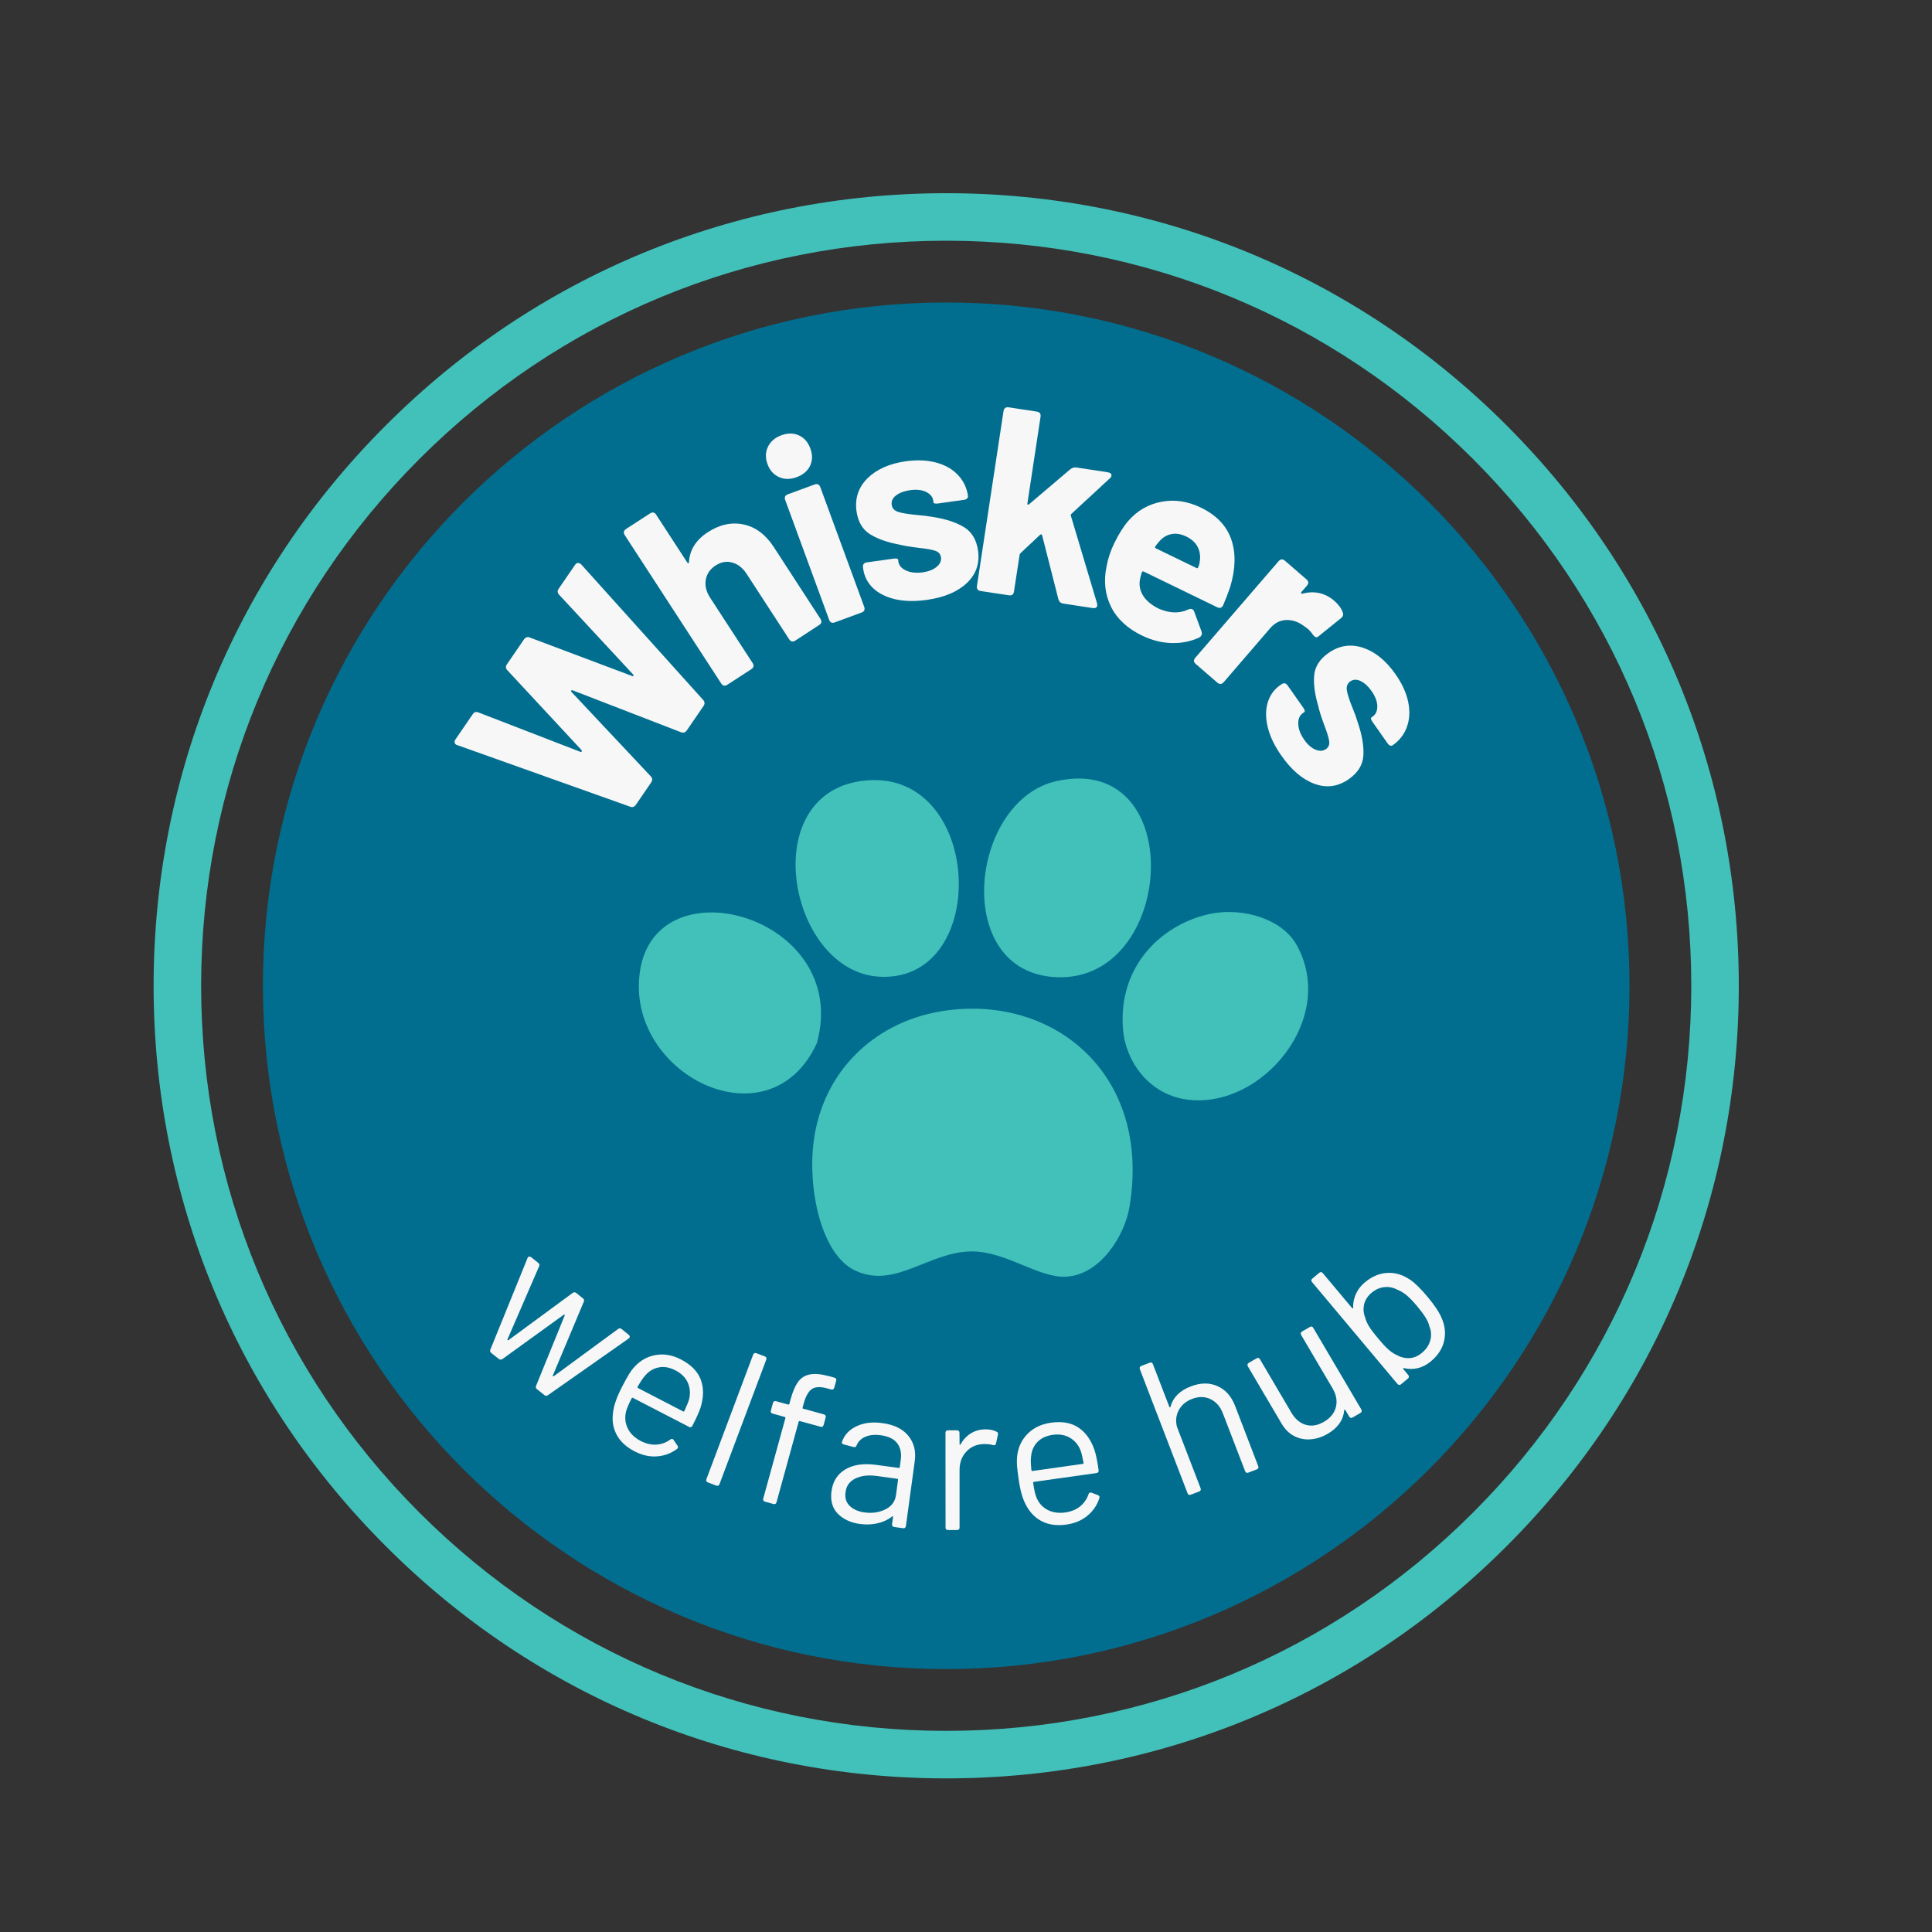 <svg xmlns="http://www.w3.org/2000/svg" xmlns:xlink="http://www.w3.org/1999/xlink" width="500" zoomAndPan="magnify" viewBox="0 0 375 375" height="500" preserveAspectRatio="xMidYMid meet" version="1.0"><rect x="0" y="0" width="375" height="375" fill="#333333" stroke="none"/><defs><g/><clipPath id="fb3fa62547"><path d="M 100.145 100.145 L 274.855 100.145 L 274.855 274.855 L 100.145 274.855 Z M 100.145 100.145 " clip-rule="nonzero"/></clipPath><clipPath id="5b45e92483"><path d="M 187.5 100.145 C 139.254 100.145 100.145 139.254 100.145 187.5 C 100.145 235.746 139.254 274.855 187.5 274.855 C 235.746 274.855 274.855 235.746 274.855 187.5 C 274.855 139.254 235.746 100.145 187.5 100.145 Z M 187.5 100.145 " clip-rule="nonzero"/></clipPath><clipPath id="4d982dd64f"><path d="M 29.816 37.5 L 337.5 37.5 L 337.5 345.184 L 29.816 345.184 Z M 29.816 37.5 " clip-rule="nonzero"/></clipPath><clipPath id="bb9f82d42f"><path d="M 183.66 345.184 C 142.586 345.184 103.91 329.195 74.887 300.113 C 45.805 271.09 29.816 232.414 29.816 191.34 C 29.816 150.27 45.805 111.594 74.887 82.57 C 103.91 53.488 142.586 37.5 183.66 37.5 C 224.73 37.5 263.406 53.488 292.43 82.57 C 321.512 111.652 337.5 150.27 337.5 191.34 C 337.5 232.414 321.512 271.09 292.43 300.113 C 263.406 329.195 224.73 345.184 183.66 345.184 Z M 183.66 46.723 C 145.043 46.723 108.707 61.789 81.406 89.09 C 54.105 116.387 39.039 152.727 39.039 191.34 C 39.039 229.957 54.105 266.293 81.406 293.594 C 108.707 320.895 145.043 335.961 183.66 335.961 C 222.273 335.961 258.613 320.895 285.91 293.594 C 313.211 266.293 328.277 229.957 328.277 191.34 C 328.277 152.727 313.211 116.387 285.91 89.09 C 258.613 61.789 222.273 46.723 183.66 46.723 Z M 183.66 46.723 " clip-rule="nonzero"/></clipPath><clipPath id="6910adbf08"><path d="M 206.285 175.203 L 228.574 175.203 L 228.574 197.844 L 206.285 197.844 Z M 206.285 175.203 " clip-rule="nonzero"/></clipPath><clipPath id="1e02e53430"><path d="M 169.035 186.812 L 207.516 186.812 L 207.516 218.973 L 169.035 218.973 Z M 169.035 186.812 " clip-rule="nonzero"/></clipPath><clipPath id="b1f06b6f8c"><path d="M 51.031 58.715 L 316.285 58.715 L 316.285 323.969 L 51.031 323.969 Z M 51.031 58.715 " clip-rule="nonzero"/></clipPath><clipPath id="1879a97f6b"><path d="M 183.66 58.715 C 110.41 58.715 51.031 118.094 51.031 191.34 C 51.031 264.59 110.41 323.969 183.66 323.969 C 256.906 323.969 316.285 264.59 316.285 191.34 C 316.285 118.094 256.906 58.715 183.66 58.715 Z M 183.66 58.715 " clip-rule="nonzero"/></clipPath><clipPath id="1cdef4d674"><path d="M 217.875 177 L 253.836 177 L 253.836 213.594 L 217.875 213.594 Z M 217.875 177 " clip-rule="nonzero"/></clipPath><clipPath id="fa6d9f2d88"><path d="M 157.645 195.754 L 219.863 195.754 L 219.863 247.812 L 157.645 247.812 Z M 157.645 195.754 " clip-rule="nonzero"/></clipPath></defs><g clip-path="url(#fb3fa62547)"><g clip-path="url(#5b45e92483)"><path fill="#365b6d" d="M 100.145 100.145 L 274.855 100.145 L 274.855 274.855 L 100.145 274.855 Z M 100.145 100.145 " fill-opacity="1" fill-rule="nonzero"/></g></g><g clip-path="url(#4d982dd64f)"><g clip-path="url(#bb9f82d42f)"><path fill="#41c1ba" d="M 29.816 37.5 L 337.5 37.5 L 337.5 345.184 L 29.816 345.184 Z M 29.816 37.5 " fill-opacity="1" fill-rule="nonzero"/></g></g><g fill="#f7f7f7" fill-opacity="1"><g transform="translate(147.049, 167.768)"><g><path d="M 3.5 -5.125 C 3.32 -4.863 3.098 -4.789 2.828 -4.906 L -15.953 -11.594 C -16.004 -11.594 -16.051 -11.609 -16.094 -11.641 C -16.312 -11.797 -16.332 -12.004 -16.156 -12.266 L -14.297 -14.984 C -14.129 -15.223 -13.91 -15.285 -13.641 -15.172 L -2.578 -10.891 C -2.504 -10.867 -2.445 -10.879 -2.406 -10.922 C -2.375 -10.973 -2.383 -11.023 -2.438 -11.078 L -10.5 -19.75 C -10.707 -19.969 -10.727 -20.195 -10.562 -20.438 L -8.719 -23.125 C -8.539 -23.383 -8.316 -23.453 -8.047 -23.328 L 3.094 -19.156 C 3.164 -19.133 3.211 -19.145 3.234 -19.188 C 3.266 -19.227 3.254 -19.27 3.203 -19.312 L -4.859 -28 C -5.066 -28.207 -5.086 -28.43 -4.922 -28.672 L -3.141 -31.281 C -3.035 -31.426 -2.922 -31.5 -2.797 -31.5 C -2.68 -31.5 -2.566 -31.43 -2.453 -31.297 L 10.812 -16.578 C 11.02 -16.359 11.035 -16.117 10.859 -15.859 L 9.062 -13.234 C 8.883 -12.984 8.66 -12.914 8.391 -13.031 L -3.391 -17.594 C -3.473 -17.613 -3.531 -17.598 -3.562 -17.547 C -3.594 -17.504 -3.578 -17.457 -3.516 -17.406 L 5.109 -8.234 C 5.305 -8.016 5.328 -7.785 5.172 -7.547 Z M 3.5 -5.125 "/></g></g></g><g fill="#f7f7f7" fill-opacity="1"><g transform="translate(158.863, 150.655)"><g><path d="M -0.469 -17.719 C 0.82 -18.562 2.117 -18.844 3.422 -18.562 C 4.734 -18.289 5.832 -17.473 6.719 -16.109 L 11.828 -8.281 C 12.004 -8 11.953 -7.77 11.672 -7.594 L 9.078 -5.906 C 8.805 -5.727 8.582 -5.781 8.406 -6.062 L 3.766 -13.188 C 3.348 -13.832 2.828 -14.238 2.203 -14.406 C 1.578 -14.582 0.961 -14.477 0.359 -14.094 C -0.234 -13.707 -0.582 -13.188 -0.688 -12.531 C -0.789 -11.883 -0.633 -11.238 -0.219 -10.594 L 4.422 -3.469 C 4.598 -3.188 4.547 -2.957 4.266 -2.781 L 1.672 -1.094 C 1.391 -0.906 1.16 -0.953 0.984 -1.234 L -9.531 -17.391 C -9.707 -17.66 -9.656 -17.891 -9.375 -18.078 L -6.781 -19.766 C -6.5 -19.941 -6.27 -19.895 -6.094 -19.625 L -2.719 -14.422 C -2.676 -14.367 -2.633 -14.344 -2.594 -14.344 C -2.551 -14.344 -2.531 -14.375 -2.531 -14.438 C -2.445 -15.789 -1.758 -16.883 -0.469 -17.719 Z M -0.469 -17.719 "/></g></g></g><g fill="#f7f7f7" fill-opacity="1"><g transform="translate(170.151, 143.536)"><g><path d="M -2.078 -16.594 C -2.766 -16.344 -3.398 -16.348 -3.984 -16.609 C -4.578 -16.879 -5 -17.352 -5.25 -18.031 C -5.488 -18.695 -5.469 -19.32 -5.188 -19.906 C -4.914 -20.5 -4.438 -20.922 -3.75 -21.172 C -3.039 -21.43 -2.395 -21.426 -1.812 -21.156 C -1.238 -20.895 -0.828 -20.426 -0.578 -19.75 C -0.316 -19.051 -0.32 -18.414 -0.594 -17.844 C -0.875 -17.27 -1.367 -16.852 -2.078 -16.594 Z M 2.094 -0.766 C 1.781 -0.648 1.566 -0.75 1.453 -1.062 L -3.328 -14.109 C -3.441 -14.41 -3.344 -14.617 -3.031 -14.734 L -0.125 -15.797 C 0.176 -15.91 0.383 -15.816 0.5 -15.516 L 5.281 -2.469 C 5.395 -2.156 5.301 -1.941 5 -1.828 Z M 2.094 -0.766 "/></g></g></g><g fill="#f7f7f7" fill-opacity="1"><g transform="translate(174.872, 141.145)"><g><path d="M 7.391 -0.828 C 6.117 -0.648 4.977 -0.672 3.969 -0.891 C 2.957 -1.117 2.148 -1.52 1.547 -2.094 C 0.941 -2.676 0.582 -3.379 0.469 -4.203 L 0.438 -4.344 C 0.395 -4.676 0.535 -4.867 0.859 -4.922 L 3.75 -5.312 C 4.082 -5.363 4.258 -5.332 4.281 -5.219 L 4.297 -5.016 C 4.359 -4.598 4.641 -4.27 5.141 -4.031 C 5.641 -3.801 6.238 -3.734 6.938 -3.828 C 7.594 -3.922 8.102 -4.117 8.469 -4.422 C 8.832 -4.734 8.988 -5.086 8.938 -5.484 C 8.883 -5.828 8.676 -6.062 8.312 -6.188 C 7.945 -6.312 7.359 -6.414 6.547 -6.5 C 5.578 -6.613 4.848 -6.738 4.359 -6.875 C 3.066 -7.113 2.008 -7.488 1.188 -8 C 0.375 -8.508 -0.109 -9.336 -0.266 -10.484 C -0.461 -11.891 -0.066 -13.086 0.922 -14.078 C 1.922 -15.066 3.32 -15.688 5.125 -15.938 C 6.344 -16.113 7.441 -16.066 8.422 -15.797 C 9.398 -15.523 10.191 -15.07 10.797 -14.438 C 11.41 -13.812 11.781 -13.051 11.906 -12.156 C 11.914 -12.062 11.879 -11.973 11.797 -11.891 C 11.723 -11.816 11.609 -11.77 11.453 -11.75 L 8.656 -11.359 C 8.32 -11.305 8.148 -11.336 8.141 -11.453 L 8.109 -11.625 C 8.055 -12.039 7.801 -12.363 7.344 -12.594 C 6.883 -12.832 6.301 -12.898 5.594 -12.797 C 4.957 -12.711 4.445 -12.523 4.062 -12.234 C 3.688 -11.941 3.523 -11.598 3.578 -11.203 C 3.641 -10.816 3.879 -10.551 4.297 -10.406 C 4.711 -10.27 5.379 -10.16 6.297 -10.078 C 6.879 -10.055 7.438 -9.992 7.969 -9.891 C 9.406 -9.672 10.555 -9.301 11.422 -8.781 C 12.297 -8.258 12.82 -7.395 13 -6.188 C 13.195 -4.781 12.785 -3.598 11.766 -2.641 C 10.754 -1.691 9.297 -1.086 7.391 -0.828 Z M 7.391 -0.828 "/></g></g></g><g fill="#f7f7f7" fill-opacity="1"><g transform="translate(186.19, 139.053)"><g><path d="M 1.984 0.297 C 1.648 0.242 1.508 0.051 1.562 -0.281 L 4.453 -19.344 C 4.504 -19.656 4.695 -19.785 5.031 -19.734 L 8.078 -19.266 C 8.41 -19.211 8.551 -19.031 8.5 -18.719 L 7.062 -9.266 C 7.051 -9.191 7.066 -9.145 7.109 -9.125 C 7.16 -9.113 7.211 -9.129 7.266 -9.172 L 11.719 -12.969 C 11.945 -13.125 12.164 -13.188 12.375 -13.156 L 15.828 -12.641 C 15.961 -12.617 16.066 -12.578 16.141 -12.516 C 16.211 -12.461 16.238 -12.391 16.219 -12.297 C 16.207 -12.191 16.156 -12.098 16.062 -12.016 L 11.859 -8.125 C 11.797 -8.082 11.773 -8.004 11.797 -7.891 L 14.656 1.641 L 14.672 1.875 C 14.641 2.102 14.484 2.195 14.203 2.156 L 10.969 1.672 C 10.695 1.629 10.523 1.473 10.453 1.203 L 8.656 -5.766 C 8.613 -5.898 8.547 -5.922 8.453 -5.828 L 6.328 -3.844 C 6.254 -3.77 6.219 -3.707 6.219 -3.656 L 5.609 0.344 C 5.555 0.676 5.363 0.816 5.031 0.766 Z M 1.984 0.297 "/></g></g></g><g fill="#f7f7f7" fill-opacity="1"><g transform="translate(198.374, 140.381)"><g><path d="M 9.219 0.906 C 10.383 1.406 11.453 1.43 12.422 0.984 C 12.586 0.91 12.734 0.906 12.859 0.969 C 12.961 1.02 13.039 1.109 13.094 1.234 L 13.859 3.375 C 13.922 3.531 13.922 3.664 13.859 3.781 C 13.805 3.895 13.727 3.984 13.625 4.047 C 12.695 4.473 11.688 4.672 10.594 4.641 C 9.5 4.617 8.426 4.348 7.375 3.828 C 5.77 3.055 4.641 2.008 3.984 0.688 C 3.328 -0.633 3.164 -2.098 3.5 -3.703 C 3.664 -4.566 3.953 -5.426 4.359 -6.281 C 4.848 -7.289 5.359 -8.094 5.891 -8.688 C 6.859 -9.801 8.055 -10.492 9.484 -10.766 C 10.922 -11.047 12.359 -10.836 13.797 -10.141 C 15.492 -9.305 16.598 -8.141 17.109 -6.641 C 17.617 -5.148 17.586 -3.426 17.016 -1.469 C 16.797 -0.852 16.535 -0.188 16.234 0.531 C 16.098 0.82 15.879 0.895 15.578 0.75 L 7.578 -3.141 C 7.473 -3.191 7.395 -3.172 7.344 -3.078 C 7.227 -2.68 7.16 -2.375 7.141 -2.156 C 7.055 -1.539 7.195 -0.961 7.562 -0.422 C 7.938 0.109 8.488 0.551 9.219 0.906 Z M 12.219 -6.969 C 11.656 -7.238 11.125 -7.332 10.625 -7.25 C 10.125 -7.164 9.68 -6.91 9.297 -6.484 C 9.055 -6.203 8.898 -6.008 8.828 -5.906 C 8.766 -5.812 8.785 -5.738 8.891 -5.688 L 13.312 -3.547 C 13.395 -3.504 13.453 -3.52 13.484 -3.594 C 13.578 -3.781 13.645 -3.992 13.688 -4.234 C 13.758 -4.816 13.68 -5.348 13.453 -5.828 C 13.223 -6.305 12.812 -6.688 12.219 -6.969 Z M 12.219 -6.969 "/></g></g></g><g fill="#f7f7f7" fill-opacity="1"><g transform="translate(210.104, 146.013)"><g><path d="M 16.594 -5.594 C 17.062 -5.188 17.379 -4.766 17.547 -4.328 C 17.641 -4.098 17.566 -3.883 17.328 -3.688 L 14.938 -1.766 C 14.812 -1.641 14.703 -1.586 14.609 -1.609 C 14.523 -1.641 14.414 -1.738 14.281 -1.906 C 14.102 -2.164 13.922 -2.375 13.734 -2.531 C 13.629 -2.625 13.445 -2.754 13.188 -2.922 C 12.625 -3.328 12.008 -3.516 11.344 -3.484 C 10.688 -3.453 10.113 -3.156 9.625 -2.594 L 4.562 3.281 C 4.344 3.531 4.109 3.547 3.859 3.328 L 1.516 1.312 C 1.266 1.094 1.25 0.859 1.469 0.609 L 10.547 -9.906 C 10.754 -10.156 10.984 -10.172 11.234 -9.953 L 13.578 -7.938 C 13.828 -7.719 13.848 -7.484 13.641 -7.234 L 13.047 -6.547 C 12.992 -6.492 12.973 -6.445 12.984 -6.406 C 13.004 -6.375 13.055 -6.363 13.141 -6.375 C 14.453 -6.707 15.602 -6.445 16.594 -5.594 Z M 16.594 -5.594 "/></g></g></g><g fill="#f7f7f7" fill-opacity="1"><g transform="translate(216.86, 151.125)"><g><path d="M 4.094 6.203 C 3.352 5.141 2.859 4.109 2.609 3.109 C 2.359 2.117 2.348 1.223 2.578 0.422 C 2.816 -0.379 3.273 -1.02 3.953 -1.5 L 4.078 -1.578 C 4.348 -1.773 4.578 -1.742 4.766 -1.484 L 6.453 0.906 C 6.641 1.188 6.688 1.363 6.594 1.438 L 6.422 1.547 C 6.078 1.797 5.914 2.191 5.938 2.734 C 5.957 3.273 6.172 3.836 6.578 4.422 C 6.953 4.961 7.359 5.328 7.797 5.516 C 8.234 5.703 8.617 5.68 8.953 5.453 C 9.234 5.254 9.344 4.961 9.281 4.578 C 9.227 4.203 9.062 3.633 8.781 2.875 C 8.426 1.957 8.203 1.25 8.109 0.75 C 7.734 -0.508 7.586 -1.617 7.672 -2.578 C 7.754 -3.535 8.27 -4.348 9.219 -5.016 C 10.383 -5.836 11.629 -6.031 12.953 -5.594 C 14.285 -5.156 15.473 -4.191 16.516 -2.703 C 17.223 -1.691 17.68 -0.691 17.891 0.297 C 18.109 1.297 18.07 2.207 17.781 3.031 C 17.5 3.863 16.984 4.539 16.234 5.062 C 16.16 5.113 16.066 5.125 15.953 5.094 C 15.848 5.062 15.754 4.984 15.672 4.859 L 14.047 2.531 C 13.848 2.258 13.797 2.086 13.891 2.016 L 14.031 1.922 C 14.383 1.68 14.562 1.301 14.562 0.781 C 14.562 0.27 14.352 -0.281 13.938 -0.875 C 13.57 -1.395 13.172 -1.754 12.734 -1.953 C 12.305 -2.16 11.926 -2.145 11.594 -1.906 C 11.281 -1.688 11.156 -1.359 11.219 -0.922 C 11.289 -0.492 11.504 0.148 11.859 1.016 C 12.086 1.547 12.281 2.07 12.438 2.594 C 12.895 3.957 13.086 5.145 13.016 6.156 C 12.953 7.176 12.426 8.035 11.438 8.734 C 10.258 9.555 9.016 9.727 7.703 9.25 C 6.398 8.781 5.195 7.766 4.094 6.203 Z M 4.094 6.203 "/></g></g></g><g fill="#f7f7f7" fill-opacity="1"><g transform="translate(223.79, 161.388)"><g/></g></g><path fill="#41c1ba" d="M 174.906 159.5 C 189.523 157.449 190.707 183.629 177.18 182.996 C 166.301 182.488 162.199 161.281 174.906 159.5 " fill-opacity="1" fill-rule="evenodd"/><path fill="#41c1ba" d="M 198.402 159.5 C 214.504 155.984 212.625 184.59 197.645 182.996 C 185.789 181.738 188.098 161.746 198.402 159.5 " fill-opacity="1" fill-rule="evenodd"/><path fill="#41c1ba" d="M 169.598 190.957 C 163.875 203.453 146.426 194.625 148.375 182.238 C 150.43 169.191 173.762 175.844 169.598 190.957 " fill-opacity="1" fill-rule="evenodd"/><g clip-path="url(#6910adbf08)"><path fill="#41c1ba" d="M 216.973 175.418 C 220.742 174.688 225.449 176.027 227.207 179.207 C 232.055 187.98 223.117 198.703 214.32 197.777 C 209.488 197.27 206.699 193.156 206.363 189.441 C 205.645 181.48 211.324 176.512 216.973 175.418 " fill-opacity="1" fill-rule="evenodd"/></g><g clip-path="url(#1e02e53430)"><path fill="#41c1ba" d="M 184.379 187.164 C 197.66 184.875 209.852 194.445 207.121 210.664 C 206.555 214.02 203.664 218.766 199.539 219 C 196.211 219.191 192.316 215.949 188.172 215.969 C 183.023 215.992 178.965 220.559 174.145 218.242 C 170.098 216.297 168.465 208.43 169.219 202.703 C 170.309 194.453 176.379 188.543 184.379 187.164 " fill-opacity="1" fill-rule="evenodd"/></g><g clip-path="url(#b1f06b6f8c)"><g clip-path="url(#1879a97f6b)"><path fill="#016e8f" d="M 51.031 58.715 L 316.285 58.715 L 316.285 323.969 L 51.031 323.969 Z M 51.031 58.715 " fill-opacity="1" fill-rule="nonzero"/></g></g><g fill="#f7f7f7" fill-opacity="1"><g transform="translate(89.732, 258.145)"><g><path d="M 5.609 4.453 C 5.391 4.273 5.336 4.055 5.453 3.797 L 12.656 -13.938 C 12.664 -14 12.695 -14.062 12.75 -14.125 C 12.812 -14.207 12.898 -14.242 13.016 -14.234 C 13.141 -14.234 13.254 -14.195 13.359 -14.125 L 14.766 -13 C 14.984 -12.832 15.031 -12.613 14.906 -12.344 L 8.766 1.828 C 8.734 1.891 8.738 1.938 8.781 1.969 C 8.82 2.008 8.879 2.016 8.953 1.984 L 21.422 -7.188 C 21.66 -7.352 21.891 -7.352 22.109 -7.188 L 23.422 -6.125 C 23.648 -5.957 23.703 -5.738 23.578 -5.469 L 17.578 8.828 C 17.547 8.891 17.551 8.938 17.594 8.969 C 17.633 9 17.691 9 17.766 8.969 L 30.234 -0.188 C 30.473 -0.363 30.707 -0.359 30.938 -0.172 L 32.312 0.953 C 32.445 1.066 32.508 1.188 32.5 1.312 C 32.5 1.445 32.426 1.566 32.281 1.672 L 16.625 12.656 C 16.395 12.832 16.172 12.832 15.953 12.656 L 14.484 11.484 C 14.266 11.305 14.211 11.086 14.328 10.828 L 19.875 -2.812 C 19.895 -2.883 19.883 -2.938 19.844 -2.969 C 19.801 -3 19.75 -2.992 19.688 -2.953 L 7.797 5.641 C 7.555 5.805 7.32 5.801 7.094 5.625 Z M 5.609 4.453 "/></g></g></g><g fill="#f7f7f7" fill-opacity="1"><g transform="translate(114.074, 276.648)"><g><path d="M 10.344 3.078 C 11.383 3.586 12.383 3.812 13.344 3.75 C 14.312 3.688 15.203 3.363 16.016 2.781 C 16.117 2.676 16.238 2.629 16.375 2.641 C 16.508 2.66 16.613 2.738 16.688 2.875 L 17.406 3.922 C 17.594 4.211 17.562 4.441 17.312 4.609 C 16.164 5.453 14.879 5.926 13.453 6.031 C 12.023 6.145 10.566 5.816 9.078 5.047 C 7.484 4.223 6.332 3.156 5.625 1.844 C 4.926 0.531 4.691 -0.914 4.922 -2.5 C 5.066 -3.852 5.656 -5.523 6.688 -7.516 C 7.195 -8.492 7.617 -9.258 7.953 -9.812 C 8.285 -10.375 8.648 -10.875 9.047 -11.312 C 10.191 -12.582 11.578 -13.359 13.203 -13.641 C 14.828 -13.922 16.469 -13.629 18.125 -12.766 C 20.094 -11.742 21.367 -10.43 21.953 -8.828 C 22.547 -7.234 22.523 -5.426 21.891 -3.406 C 21.641 -2.613 21.117 -1.453 20.328 0.078 C 20.172 0.379 19.953 0.457 19.672 0.312 L 8.797 -5.312 C 8.68 -5.375 8.594 -5.352 8.531 -5.25 C 7.945 -4.102 7.582 -3.238 7.438 -2.656 C 7.164 -1.508 7.273 -0.426 7.766 0.594 C 8.266 1.613 9.125 2.441 10.344 3.078 Z M 17.031 -10.656 C 15.895 -11.25 14.812 -11.441 13.781 -11.234 C 12.758 -11.035 11.883 -10.508 11.156 -9.656 C 10.789 -9.27 10.301 -8.547 9.688 -7.484 C 9.633 -7.367 9.664 -7.281 9.781 -7.219 L 18.5 -2.703 C 18.625 -2.641 18.711 -2.664 18.766 -2.781 C 19.234 -3.801 19.539 -4.562 19.688 -5.062 C 19.957 -6.219 19.867 -7.289 19.422 -8.281 C 18.984 -9.27 18.188 -10.062 17.031 -10.656 Z M 17.031 -10.656 "/></g></g></g><g fill="#f7f7f7" fill-opacity="1"><g transform="translate(134.084, 286.492)"><g><path d="M 3.328 1.25 C 3.016 1.133 2.914 0.922 3.031 0.609 L 12.094 -23.531 C 12.219 -23.844 12.438 -23.941 12.75 -23.828 L 14.359 -23.219 C 14.672 -23.102 14.766 -22.891 14.641 -22.578 L 5.578 1.562 C 5.461 1.875 5.25 1.973 4.938 1.859 Z M 3.328 1.25 "/></g></g></g><g fill="#f7f7f7" fill-opacity="1"><g transform="translate(143.774, 290.176)"><g><path d="M 16.797 -20.688 C 15.441 -21.062 14.438 -21.016 13.781 -20.547 C 13.125 -20.078 12.598 -19.125 12.203 -17.688 L 12.016 -16.969 C 11.973 -16.852 12.008 -16.781 12.125 -16.75 L 16.125 -15.656 C 16.445 -15.562 16.566 -15.352 16.484 -15.031 L 16.094 -13.594 C 16 -13.27 15.789 -13.156 15.469 -13.25 L 11.469 -14.344 C 11.352 -14.375 11.281 -14.332 11.25 -14.219 L 6.953 1.391 C 6.867 1.711 6.664 1.832 6.344 1.75 L 4.719 1.297 C 4.406 1.211 4.289 1.008 4.375 0.688 L 8.672 -14.922 C 8.703 -15.035 8.648 -15.113 8.516 -15.156 L 6.203 -15.797 C 5.879 -15.879 5.766 -16.082 5.859 -16.406 L 6.25 -17.844 C 6.332 -18.164 6.535 -18.285 6.859 -18.203 L 9.172 -17.562 C 9.305 -17.52 9.395 -17.555 9.438 -17.672 L 9.672 -18.531 C 10.086 -20.062 10.582 -21.211 11.156 -21.984 C 11.738 -22.766 12.508 -23.238 13.469 -23.406 C 14.426 -23.582 15.672 -23.461 17.203 -23.047 L 18.172 -22.781 C 18.492 -22.695 18.613 -22.492 18.531 -22.172 L 18.156 -20.844 C 18.07 -20.52 17.867 -20.398 17.547 -20.484 Z M 16.797 -20.688 "/></g></g></g><g fill="#f7f7f7" fill-opacity="1"><g transform="translate(158.947, 294.407)"><g><path d="M 12.297 -18.188 C 14.578 -17.883 16.266 -17.062 17.359 -15.719 C 18.453 -14.383 18.867 -12.754 18.609 -10.828 L 16.891 1.781 C 16.848 2.113 16.664 2.258 16.344 2.219 L 14.625 1.984 C 14.301 1.93 14.16 1.738 14.203 1.406 L 14.391 0.047 C 14.398 -0.023 14.383 -0.078 14.344 -0.109 C 14.301 -0.141 14.25 -0.117 14.188 -0.047 C 13.395 0.586 12.457 1.023 11.375 1.266 C 10.301 1.516 9.16 1.555 7.953 1.391 C 6.18 1.148 4.758 0.492 3.688 -0.578 C 2.613 -1.66 2.203 -3.133 2.453 -5 C 2.711 -6.895 3.609 -8.297 5.141 -9.203 C 6.672 -10.117 8.656 -10.41 11.094 -10.078 L 15.5 -9.484 C 15.625 -9.473 15.691 -9.531 15.703 -9.656 L 15.891 -11.062 C 16.066 -12.344 15.844 -13.406 15.219 -14.25 C 14.602 -15.094 13.535 -15.617 12.016 -15.828 C 10.828 -15.984 9.828 -15.883 9.016 -15.531 C 8.203 -15.188 7.633 -14.625 7.312 -13.844 C 7.195 -13.551 6.992 -13.453 6.703 -13.547 L 4.875 -14.031 C 4.551 -14.125 4.414 -14.281 4.469 -14.5 C 4.906 -15.844 5.832 -16.859 7.25 -17.547 C 8.676 -18.242 10.359 -18.457 12.297 -18.188 Z M 8.875 -0.844 C 10.363 -0.645 11.707 -0.844 12.906 -1.438 C 14.113 -2.039 14.801 -2.973 14.969 -4.234 L 15.359 -7.156 C 15.379 -7.289 15.328 -7.363 15.203 -7.375 L 11.219 -7.922 C 9.551 -8.141 8.164 -7.973 7.062 -7.422 C 5.957 -6.879 5.328 -6.004 5.172 -4.797 C 5.016 -3.68 5.285 -2.785 5.984 -2.109 C 6.691 -1.43 7.656 -1.008 8.875 -0.844 Z M 8.875 -0.844 "/></g></g></g><g fill="#f7f7f7" fill-opacity="1"><g transform="translate(180.469, 296.982)"><g><path d="M 10.859 -19.547 C 11.691 -19.547 12.391 -19.395 12.953 -19.094 C 13.211 -18.988 13.301 -18.785 13.219 -18.484 L 12.859 -16.797 C 12.785 -16.492 12.582 -16.395 12.25 -16.5 C 11.758 -16.645 11.133 -16.707 10.375 -16.688 C 9.039 -16.633 7.941 -16.141 7.078 -15.203 C 6.211 -14.273 5.781 -13.098 5.781 -11.672 L 5.781 -0.5 C 5.781 -0.164 5.613 0 5.281 0 L 3.562 0 C 3.227 0 3.062 -0.164 3.062 -0.5 L 3.047 -18.859 C 3.047 -19.191 3.211 -19.359 3.547 -19.359 L 5.266 -19.359 C 5.598 -19.359 5.766 -19.191 5.766 -18.859 L 5.781 -16.719 C 5.781 -16.613 5.797 -16.555 5.828 -16.547 C 5.867 -16.535 5.914 -16.566 5.969 -16.641 C 6.488 -17.555 7.164 -18.27 8 -18.781 C 8.832 -19.289 9.785 -19.547 10.859 -19.547 Z M 10.859 -19.547 "/></g></g></g><g fill="#f7f7f7" fill-opacity="1"><g transform="translate(196.6, 297.048)"><g><path d="M 10.203 -3.484 C 11.348 -3.66 12.297 -4.051 13.047 -4.656 C 13.797 -5.27 14.336 -6.047 14.672 -6.984 C 14.703 -7.129 14.773 -7.234 14.891 -7.297 C 15.004 -7.367 15.133 -7.375 15.281 -7.312 L 16.469 -6.859 C 16.789 -6.723 16.895 -6.52 16.781 -6.25 C 16.352 -4.906 15.582 -3.77 14.469 -2.844 C 13.363 -1.926 11.984 -1.352 10.328 -1.125 C 8.547 -0.875 6.988 -1.082 5.656 -1.75 C 4.332 -2.426 3.301 -3.473 2.562 -4.891 C 1.895 -6.078 1.41 -7.781 1.109 -10 C 0.953 -11.094 0.848 -11.961 0.797 -12.609 C 0.754 -13.266 0.766 -13.879 0.828 -14.453 C 1.035 -16.16 1.719 -17.598 2.875 -18.766 C 4.039 -19.93 5.551 -20.645 7.406 -20.906 C 9.602 -21.207 11.398 -20.875 12.797 -19.906 C 14.203 -18.945 15.234 -17.457 15.891 -15.438 C 16.148 -14.645 16.398 -13.391 16.641 -11.672 C 16.68 -11.348 16.539 -11.164 16.219 -11.125 L 4.094 -9.422 C 3.969 -9.41 3.914 -9.344 3.938 -9.219 C 4.113 -7.945 4.316 -7.031 4.547 -6.469 C 4.973 -5.375 5.68 -4.555 6.672 -4.016 C 7.672 -3.473 8.848 -3.297 10.203 -3.484 Z M 7.734 -18.547 C 6.461 -18.367 5.469 -17.898 4.75 -17.141 C 4.031 -16.391 3.625 -15.453 3.531 -14.328 C 3.445 -13.805 3.469 -12.93 3.594 -11.703 C 3.602 -11.578 3.672 -11.52 3.797 -11.531 L 13.531 -12.906 C 13.664 -12.914 13.727 -12.984 13.719 -13.109 C 13.508 -14.223 13.316 -15.023 13.141 -15.516 C 12.703 -16.617 12.008 -17.441 11.062 -17.984 C 10.125 -18.535 9.016 -18.723 7.734 -18.547 Z M 7.734 -18.547 "/></g></g></g><g fill="#f7f7f7" fill-opacity="1"><g transform="translate(218.545, 293.513)"><g/></g></g><g fill="#f7f7f7" fill-opacity="1"><g transform="translate(227.811, 291.396)"><g><path d="M 3.328 -22.297 C 5.211 -23.023 6.93 -23.047 8.484 -22.359 C 10.047 -21.672 11.191 -20.391 11.922 -18.516 L 16.406 -6.828 C 16.52 -6.516 16.426 -6.301 16.125 -6.188 L 14.5 -5.562 C 14.188 -5.445 13.973 -5.547 13.859 -5.859 L 9.562 -17.031 C 9.051 -18.375 8.242 -19.305 7.141 -19.828 C 6.047 -20.348 4.863 -20.363 3.594 -19.875 C 2.383 -19.414 1.516 -18.68 0.984 -17.672 C 0.453 -16.672 0.336 -15.594 0.641 -14.438 L 5.219 -2.547 C 5.332 -2.234 5.238 -2.016 4.938 -1.891 L 3.328 -1.281 C 3.016 -1.156 2.801 -1.25 2.688 -1.562 L -6.562 -25.625 C -6.676 -25.938 -6.578 -26.156 -6.266 -26.281 L -4.656 -26.891 C -4.352 -27.016 -4.145 -26.922 -4.031 -26.609 L -0.859 -18.375 C -0.828 -18.289 -0.781 -18.238 -0.719 -18.219 C -0.656 -18.207 -0.625 -18.238 -0.625 -18.312 C -0.133 -20.156 1.18 -21.484 3.328 -22.297 Z M 3.328 -22.297 "/></g></g></g><g fill="#f7f7f7" fill-opacity="1"><g transform="translate(249.408, 282.869)"><g><path d="M 3.156 -23.734 C 2.988 -24.023 3.051 -24.258 3.344 -24.438 L 4.828 -25.297 C 5.109 -25.473 5.332 -25.414 5.5 -25.125 L 14.812 -9.312 C 14.977 -9.02 14.922 -8.785 14.641 -8.609 L 13.156 -7.75 C 12.863 -7.57 12.633 -7.629 12.469 -7.922 L 11.734 -9.172 C 11.691 -9.234 11.645 -9.266 11.594 -9.266 C 11.551 -9.266 11.52 -9.219 11.5 -9.125 C 11.332 -7.238 10.27 -5.723 8.312 -4.578 C 7.258 -3.961 6.16 -3.602 5.016 -3.5 C 3.867 -3.406 2.797 -3.613 1.797 -4.125 C 0.805 -4.633 -0.02 -5.461 -0.688 -6.609 L -7.188 -17.641 C -7.352 -17.93 -7.297 -18.164 -7.016 -18.344 L -5.531 -19.203 C -5.238 -19.379 -5.008 -19.32 -4.844 -19.031 L 1.25 -8.672 C 1.977 -7.43 2.91 -6.645 4.047 -6.312 C 5.191 -5.988 6.367 -6.188 7.578 -6.906 C 8.828 -7.633 9.598 -8.586 9.891 -9.766 C 10.18 -10.941 9.969 -12.145 9.25 -13.375 Z M 3.156 -23.734 "/></g></g></g><g fill="#f7f7f7" fill-opacity="1"><g transform="translate(269.222, 270.972)"><g><path d="M 4.484 -22.578 C 5.379 -21.984 6.508 -20.875 7.875 -19.25 C 9.219 -17.645 10.117 -16.289 10.578 -15.188 C 11.254 -13.676 11.422 -12.176 11.078 -10.688 C 10.742 -9.207 9.895 -7.895 8.531 -6.75 C 7.75 -6.094 6.906 -5.648 6 -5.422 C 5.102 -5.203 4.195 -5.203 3.281 -5.422 C 3.219 -5.422 3.172 -5.398 3.141 -5.359 C 3.109 -5.316 3.117 -5.27 3.172 -5.219 L 4.094 -4.109 C 4.312 -3.848 4.297 -3.609 4.047 -3.391 L 2.734 -2.297 C 2.473 -2.078 2.234 -2.098 2.016 -2.359 L -14.547 -22.109 C -14.766 -22.359 -14.742 -22.594 -14.484 -22.812 L -13.172 -23.906 C -12.922 -24.125 -12.688 -24.109 -12.469 -23.859 L -6.797 -17.094 C -6.742 -17.031 -6.688 -17.004 -6.625 -17.016 C -6.57 -17.035 -6.555 -17.086 -6.578 -17.172 C -6.609 -18.086 -6.426 -18.973 -6.031 -19.828 C -5.645 -20.68 -5.07 -21.426 -4.312 -22.062 C -2.926 -23.219 -1.461 -23.832 0.078 -23.906 C 1.617 -23.977 3.086 -23.535 4.484 -22.578 Z M 8.234 -13.5 C 8.098 -14.082 7.848 -14.66 7.484 -15.234 C 7.129 -15.816 6.566 -16.57 5.797 -17.5 C 4.984 -18.457 4.301 -19.16 3.75 -19.609 C 3.195 -20.055 2.625 -20.395 2.031 -20.625 C 1.238 -21.062 0.395 -21.234 -0.5 -21.141 C -1.395 -21.055 -2.234 -20.688 -3.016 -20.031 C -3.754 -19.414 -4.227 -18.68 -4.438 -17.828 C -4.645 -16.973 -4.582 -16.113 -4.25 -15.25 C -4.102 -14.676 -3.844 -14.086 -3.469 -13.484 C -3.102 -12.891 -2.523 -12.125 -1.734 -11.188 C -0.953 -10.25 -0.301 -9.547 0.219 -9.078 C 0.738 -8.609 1.254 -8.254 1.766 -8.016 C 2.586 -7.547 3.43 -7.328 4.297 -7.359 C 5.172 -7.391 6 -7.734 6.781 -8.391 C 7.602 -9.078 8.141 -9.875 8.391 -10.781 C 8.648 -11.695 8.598 -12.602 8.234 -13.5 Z M 8.234 -13.5 "/></g></g></g><path fill="#41c1ba" d="M 167.137 151.594 C 190.773 148.281 192.684 190.613 170.812 189.586 C 153.227 188.766 146.594 154.477 167.137 151.594 " fill-opacity="1" fill-rule="evenodd"/><path fill="#41c1ba" d="M 205.129 151.594 C 231.16 145.914 228.121 192.16 203.902 189.586 C 184.734 187.551 188.469 155.23 205.129 151.594 " fill-opacity="1" fill-rule="evenodd"/><path fill="#41c1ba" d="M 158.559 202.457 C 149.301 222.664 121.086 208.387 124.242 188.359 C 127.562 167.266 165.289 178.02 158.559 202.457 " fill-opacity="1" fill-rule="evenodd"/><g clip-path="url(#1cdef4d674)"><path fill="#41c1ba" d="M 235.156 177.332 C 241.246 176.152 248.855 178.316 251.699 183.457 C 259.539 197.645 245.09 214.984 230.863 213.484 C 223.051 212.664 218.539 206.012 217.996 200.004 C 216.832 187.133 226.02 179.102 235.156 177.332 " fill-opacity="1" fill-rule="evenodd"/></g><g clip-path="url(#fa6d9f2d88)"><path fill="#41c1ba" d="M 182.453 196.328 C 203.926 192.625 223.637 208.094 219.223 234.316 C 218.309 239.746 213.637 247.422 206.965 247.801 C 201.582 248.105 195.285 242.867 188.586 242.898 C 180.262 242.938 173.699 250.316 165.91 246.574 C 159.367 243.43 156.723 230.707 157.945 221.453 C 159.707 208.109 169.516 198.559 182.453 196.328 " fill-opacity="1" fill-rule="evenodd"/></g><g fill="#f7f7f7" fill-opacity="1"><g transform="translate(117.201, 165.289)"><g><path d="M 6.234 -9.094 C 5.922 -8.645 5.523 -8.523 5.047 -8.734 L -28.375 -20.641 C -28.469 -20.641 -28.555 -20.672 -28.641 -20.734 C -29.035 -21.004 -29.078 -21.363 -28.766 -21.812 L -25.438 -26.672 C -25.156 -27.086 -24.77 -27.191 -24.281 -26.984 L -4.594 -19.375 C -4.445 -19.32 -4.348 -19.336 -4.297 -19.422 C -4.242 -19.504 -4.258 -19.602 -4.344 -19.719 L -18.688 -35.156 C -19.062 -35.531 -19.098 -35.93 -18.797 -36.359 L -15.516 -41.156 C -15.203 -41.613 -14.805 -41.738 -14.328 -41.531 L 5.484 -34.078 C 5.617 -34.023 5.707 -34.035 5.75 -34.109 C 5.801 -34.18 5.781 -34.27 5.688 -34.375 L -8.641 -49.812 C -9.016 -50.195 -9.055 -50.598 -8.766 -51.016 L -5.578 -55.656 C -5.41 -55.906 -5.211 -56.023 -4.984 -56.016 C -4.766 -56.016 -4.555 -55.91 -4.359 -55.703 L 19.25 -29.469 C 19.613 -29.094 19.641 -28.676 19.328 -28.219 L 16.125 -23.547 C 15.812 -23.098 15.422 -22.973 14.953 -23.172 L -6.047 -31.297 C -6.172 -31.348 -6.266 -31.328 -6.328 -31.234 C -6.391 -31.148 -6.367 -31.062 -6.266 -30.969 L 9.094 -14.625 C 9.445 -14.25 9.484 -13.852 9.203 -13.438 Z M 6.234 -9.094 "/></g></g></g><g fill="#f7f7f7" fill-opacity="1"><g transform="translate(138.226, 134.834)"><g><path d="M -0.844 -31.531 C 1.469 -33.031 3.785 -33.531 6.109 -33.031 C 8.43 -32.539 10.379 -31.086 11.953 -28.672 L 21.016 -14.719 C 21.336 -14.227 21.254 -13.828 20.766 -13.516 L 16.156 -10.5 C 15.664 -10.188 15.258 -10.273 14.938 -10.766 L 6.688 -23.453 C 5.938 -24.609 5.008 -25.336 3.906 -25.641 C 2.801 -25.953 1.719 -25.758 0.656 -25.062 C -0.406 -24.375 -1.035 -23.453 -1.234 -22.297 C -1.43 -21.148 -1.156 -20 -0.406 -18.844 L 7.844 -6.156 C 8.164 -5.664 8.082 -5.258 7.594 -4.938 L 2.969 -1.938 C 2.477 -1.613 2.07 -1.695 1.75 -2.188 L -16.953 -30.953 C -17.266 -31.441 -17.176 -31.848 -16.688 -32.172 L -12.062 -35.172 C -11.57 -35.492 -11.172 -35.41 -10.859 -34.922 L -4.844 -25.672 C -4.77 -25.555 -4.691 -25.504 -4.609 -25.516 C -4.535 -25.523 -4.5 -25.594 -4.5 -25.719 C -4.363 -28.094 -3.145 -30.031 -0.844 -31.531 Z M -0.844 -31.531 "/></g></g></g><g fill="#f7f7f7" fill-opacity="1"><g transform="translate(158.315, 122.163)"><g><path d="M -3.688 -29.547 C -4.926 -29.086 -6.066 -29.094 -7.109 -29.562 C -8.16 -30.039 -8.906 -30.879 -9.344 -32.078 C -9.781 -33.266 -9.754 -34.379 -9.266 -35.422 C -8.773 -36.461 -7.91 -37.211 -6.672 -37.672 C -5.422 -38.129 -4.281 -38.125 -3.25 -37.656 C -2.219 -37.188 -1.477 -36.344 -1.031 -35.125 C -0.582 -33.895 -0.598 -32.77 -1.078 -31.75 C -1.566 -30.738 -2.438 -30.004 -3.688 -29.547 Z M 3.719 -1.359 C 3.176 -1.16 2.805 -1.336 2.609 -1.891 L -5.906 -25.109 C -6.102 -25.648 -5.93 -26.02 -5.391 -26.219 L -0.203 -28.125 C 0.336 -28.32 0.707 -28.148 0.906 -27.609 L 9.422 -4.391 C 9.617 -3.836 9.445 -3.461 8.906 -3.266 Z M 3.719 -1.359 "/></g></g></g><g fill="#f7f7f7" fill-opacity="1"><g transform="translate(166.716, 117.908)"><g><path d="M 13.156 -1.469 C 10.875 -1.145 8.836 -1.188 7.047 -1.594 C 5.266 -2.008 3.832 -2.727 2.75 -3.75 C 1.676 -4.781 1.035 -6.031 0.828 -7.5 L 0.797 -7.75 C 0.711 -8.332 0.957 -8.664 1.531 -8.75 L 6.688 -9.469 C 7.27 -9.551 7.578 -9.488 7.609 -9.281 L 7.656 -8.922 C 7.758 -8.172 8.254 -7.586 9.141 -7.172 C 10.023 -6.766 11.098 -6.645 12.359 -6.812 C 13.516 -6.977 14.422 -7.332 15.078 -7.875 C 15.742 -8.414 16.023 -9.039 15.922 -9.75 C 15.836 -10.363 15.469 -10.781 14.812 -11 C 14.156 -11.227 13.102 -11.414 11.656 -11.562 C 9.914 -11.781 8.617 -12 7.766 -12.219 C 5.453 -12.656 3.57 -13.328 2.125 -14.234 C 0.688 -15.148 -0.176 -16.629 -0.469 -18.672 C -0.812 -21.18 -0.102 -23.312 1.656 -25.062 C 3.426 -26.82 5.91 -27.926 9.109 -28.375 C 11.285 -28.676 13.242 -28.594 14.984 -28.125 C 16.734 -27.656 18.145 -26.852 19.219 -25.719 C 20.289 -24.594 20.941 -23.234 21.172 -21.641 C 21.191 -21.461 21.133 -21.301 21 -21.156 C 20.863 -21.008 20.66 -20.922 20.391 -20.891 L 15.391 -20.188 C 14.805 -20.113 14.5 -20.18 14.469 -20.391 L 14.438 -20.703 C 14.332 -21.441 13.867 -22.016 13.047 -22.422 C 12.234 -22.828 11.195 -22.941 9.938 -22.766 C 8.812 -22.609 7.91 -22.273 7.234 -21.766 C 6.555 -21.254 6.266 -20.641 6.359 -19.922 C 6.461 -19.242 6.883 -18.785 7.625 -18.547 C 8.375 -18.305 9.578 -18.109 11.234 -17.953 C 12.242 -17.879 13.234 -17.758 14.203 -17.594 C 16.742 -17.207 18.789 -16.551 20.344 -15.625 C 21.895 -14.695 22.82 -13.164 23.125 -11.031 C 23.469 -8.52 22.734 -6.414 20.922 -4.719 C 19.117 -3.02 16.531 -1.938 13.156 -1.469 Z M 13.156 -1.469 "/></g></g></g><g fill="#f7f7f7" fill-opacity="1"><g transform="translate(186.859, 114.185)"><g><path d="M 3.5 0.531 C 2.926 0.445 2.68 0.117 2.766 -0.453 L 7.922 -34.375 C 8.016 -34.957 8.348 -35.207 8.922 -35.125 L 14.375 -34.297 C 14.957 -34.203 15.203 -33.863 15.109 -33.281 L 12.562 -16.484 C 12.539 -16.348 12.57 -16.266 12.656 -16.234 C 12.738 -16.203 12.82 -16.234 12.906 -16.328 L 20.875 -23.094 C 21.258 -23.383 21.641 -23.504 22.016 -23.453 L 28.172 -22.516 C 28.41 -22.473 28.594 -22.395 28.719 -22.281 C 28.844 -22.176 28.895 -22.039 28.875 -21.875 C 28.844 -21.664 28.738 -21.488 28.562 -21.344 L 21.109 -14.453 C 20.992 -14.367 20.957 -14.238 21 -14.062 L 26.078 2.922 L 26.125 3.328 C 26.062 3.742 25.77 3.914 25.25 3.844 L 19.516 2.969 C 19.035 2.895 18.723 2.617 18.578 2.141 L 15.422 -10.266 C 15.348 -10.492 15.211 -10.531 15.016 -10.375 L 11.25 -6.844 C 11.125 -6.719 11.055 -6.602 11.047 -6.5 L 9.953 0.641 C 9.867 1.211 9.535 1.453 8.953 1.359 Z M 3.5 0.531 "/></g></g></g><g fill="#f7f7f7" fill-opacity="1"><g transform="translate(208.543, 116.549)"><g><path d="M 16.406 1.609 C 18.488 2.504 20.391 2.551 22.109 1.75 C 22.398 1.613 22.656 1.598 22.875 1.703 C 23.062 1.797 23.191 1.961 23.266 2.203 L 24.672 6.016 C 24.766 6.297 24.766 6.531 24.672 6.719 C 24.566 6.938 24.422 7.094 24.234 7.188 C 22.598 7.957 20.805 8.316 18.859 8.266 C 16.922 8.211 15.008 7.727 13.125 6.812 C 10.281 5.438 8.273 3.57 7.109 1.219 C 5.941 -1.133 5.648 -3.738 6.234 -6.594 C 6.516 -8.133 7.023 -9.66 7.766 -11.172 C 8.641 -12.961 9.547 -14.395 10.484 -15.469 C 12.211 -17.445 14.348 -18.676 16.891 -19.156 C 19.43 -19.645 21.988 -19.266 24.562 -18.016 C 27.582 -16.547 29.547 -14.484 30.453 -11.828 C 31.359 -9.18 31.285 -6.109 30.234 -2.609 C 29.867 -1.523 29.414 -0.348 28.875 0.922 C 28.613 1.441 28.223 1.57 27.703 1.312 L 13.484 -5.594 C 13.297 -5.688 13.16 -5.641 13.078 -5.453 C 12.859 -4.754 12.727 -4.223 12.688 -3.859 C 12.539 -2.742 12.797 -1.707 13.453 -0.75 C 14.117 0.195 15.102 0.984 16.406 1.609 Z M 21.719 -12.406 C 20.738 -12.883 19.797 -13.047 18.891 -12.891 C 17.992 -12.734 17.219 -12.289 16.562 -11.562 C 16.102 -11.039 15.82 -10.691 15.719 -10.516 C 15.594 -10.348 15.617 -10.219 15.797 -10.125 L 23.688 -6.297 C 23.832 -6.223 23.938 -6.254 24 -6.391 C 24.164 -6.723 24.273 -7.102 24.328 -7.531 C 24.492 -8.562 24.363 -9.504 23.938 -10.359 C 23.508 -11.211 22.77 -11.895 21.719 -12.406 Z M 21.719 -12.406 "/></g></g></g><g fill="#f7f7f7" fill-opacity="1"><g transform="translate(229.419, 126.572)"><g><path d="M 29.547 -9.969 C 30.379 -9.25 30.93 -8.5 31.203 -7.719 C 31.379 -7.281 31.266 -6.898 30.859 -6.578 L 26.578 -3.125 C 26.348 -2.914 26.148 -2.836 25.984 -2.891 C 25.828 -2.941 25.641 -3.098 25.422 -3.359 C 25.109 -3.828 24.781 -4.207 24.438 -4.5 C 24.258 -4.656 23.938 -4.891 23.469 -5.203 C 22.457 -5.93 21.363 -6.27 20.188 -6.219 C 19.02 -6.176 18 -5.648 17.125 -4.641 L 8.109 5.828 C 7.723 6.266 7.305 6.297 6.859 5.922 L 2.688 2.312 C 2.238 1.938 2.207 1.531 2.594 1.094 L 18.75 -17.641 C 19.125 -18.078 19.535 -18.109 19.984 -17.734 L 24.156 -14.125 C 24.602 -13.75 24.641 -13.344 24.266 -12.906 L 23.203 -11.688 C 23.117 -11.582 23.094 -11.492 23.125 -11.422 C 23.156 -11.348 23.238 -11.32 23.375 -11.344 C 25.719 -11.945 27.773 -11.488 29.547 -9.969 Z M 29.547 -9.969 "/></g></g></g><g fill="#f7f7f7" fill-opacity="1"><g transform="translate(241.442, 135.669)"><g><path d="M 7.297 11.031 C 5.973 9.156 5.086 7.328 4.641 5.547 C 4.203 3.766 4.191 2.16 4.609 0.734 C 5.023 -0.691 5.836 -1.832 7.047 -2.688 L 7.266 -2.828 C 7.742 -3.172 8.148 -3.102 8.484 -2.625 L 11.484 1.641 C 11.816 2.117 11.898 2.422 11.734 2.547 L 11.438 2.75 C 10.812 3.188 10.516 3.895 10.547 4.875 C 10.586 5.852 10.973 6.863 11.703 7.906 C 12.367 8.863 13.094 9.504 13.875 9.828 C 14.664 10.16 15.352 10.125 15.938 9.719 C 16.445 9.363 16.648 8.844 16.547 8.156 C 16.441 7.469 16.129 6.453 15.609 5.109 C 15.004 3.473 14.609 2.219 14.422 1.344 C 13.754 -0.914 13.492 -2.895 13.641 -4.594 C 13.797 -6.289 14.719 -7.734 16.406 -8.922 C 18.488 -10.379 20.711 -10.723 23.078 -9.953 C 25.441 -9.18 27.551 -7.473 29.406 -4.828 C 30.676 -3.023 31.5 -1.242 31.875 0.516 C 32.25 2.285 32.176 3.906 31.656 5.375 C 31.133 6.852 30.211 8.055 28.891 8.984 C 28.742 9.086 28.578 9.109 28.391 9.047 C 28.211 8.984 28.047 8.844 27.891 8.625 L 25 4.5 C 24.656 4.02 24.566 3.723 24.734 3.609 L 24.984 3.422 C 25.598 2.992 25.898 2.32 25.891 1.406 C 25.879 0.488 25.508 -0.488 24.781 -1.531 C 24.133 -2.457 23.43 -3.102 22.672 -3.469 C 21.91 -3.844 21.234 -3.82 20.641 -3.406 C 20.078 -3.008 19.859 -2.426 19.984 -1.656 C 20.109 -0.883 20.484 0.266 21.109 1.797 C 21.504 2.742 21.844 3.688 22.125 4.625 C 22.945 7.062 23.301 9.18 23.188 10.984 C 23.07 12.797 22.129 14.32 20.359 15.562 C 18.273 17.02 16.066 17.328 13.734 16.484 C 11.398 15.641 9.254 13.82 7.297 11.031 Z M 7.297 11.031 "/></g></g></g><g fill="#f7f7f7" fill-opacity="1"><g transform="translate(253.775, 153.934)"><g/></g></g></svg>